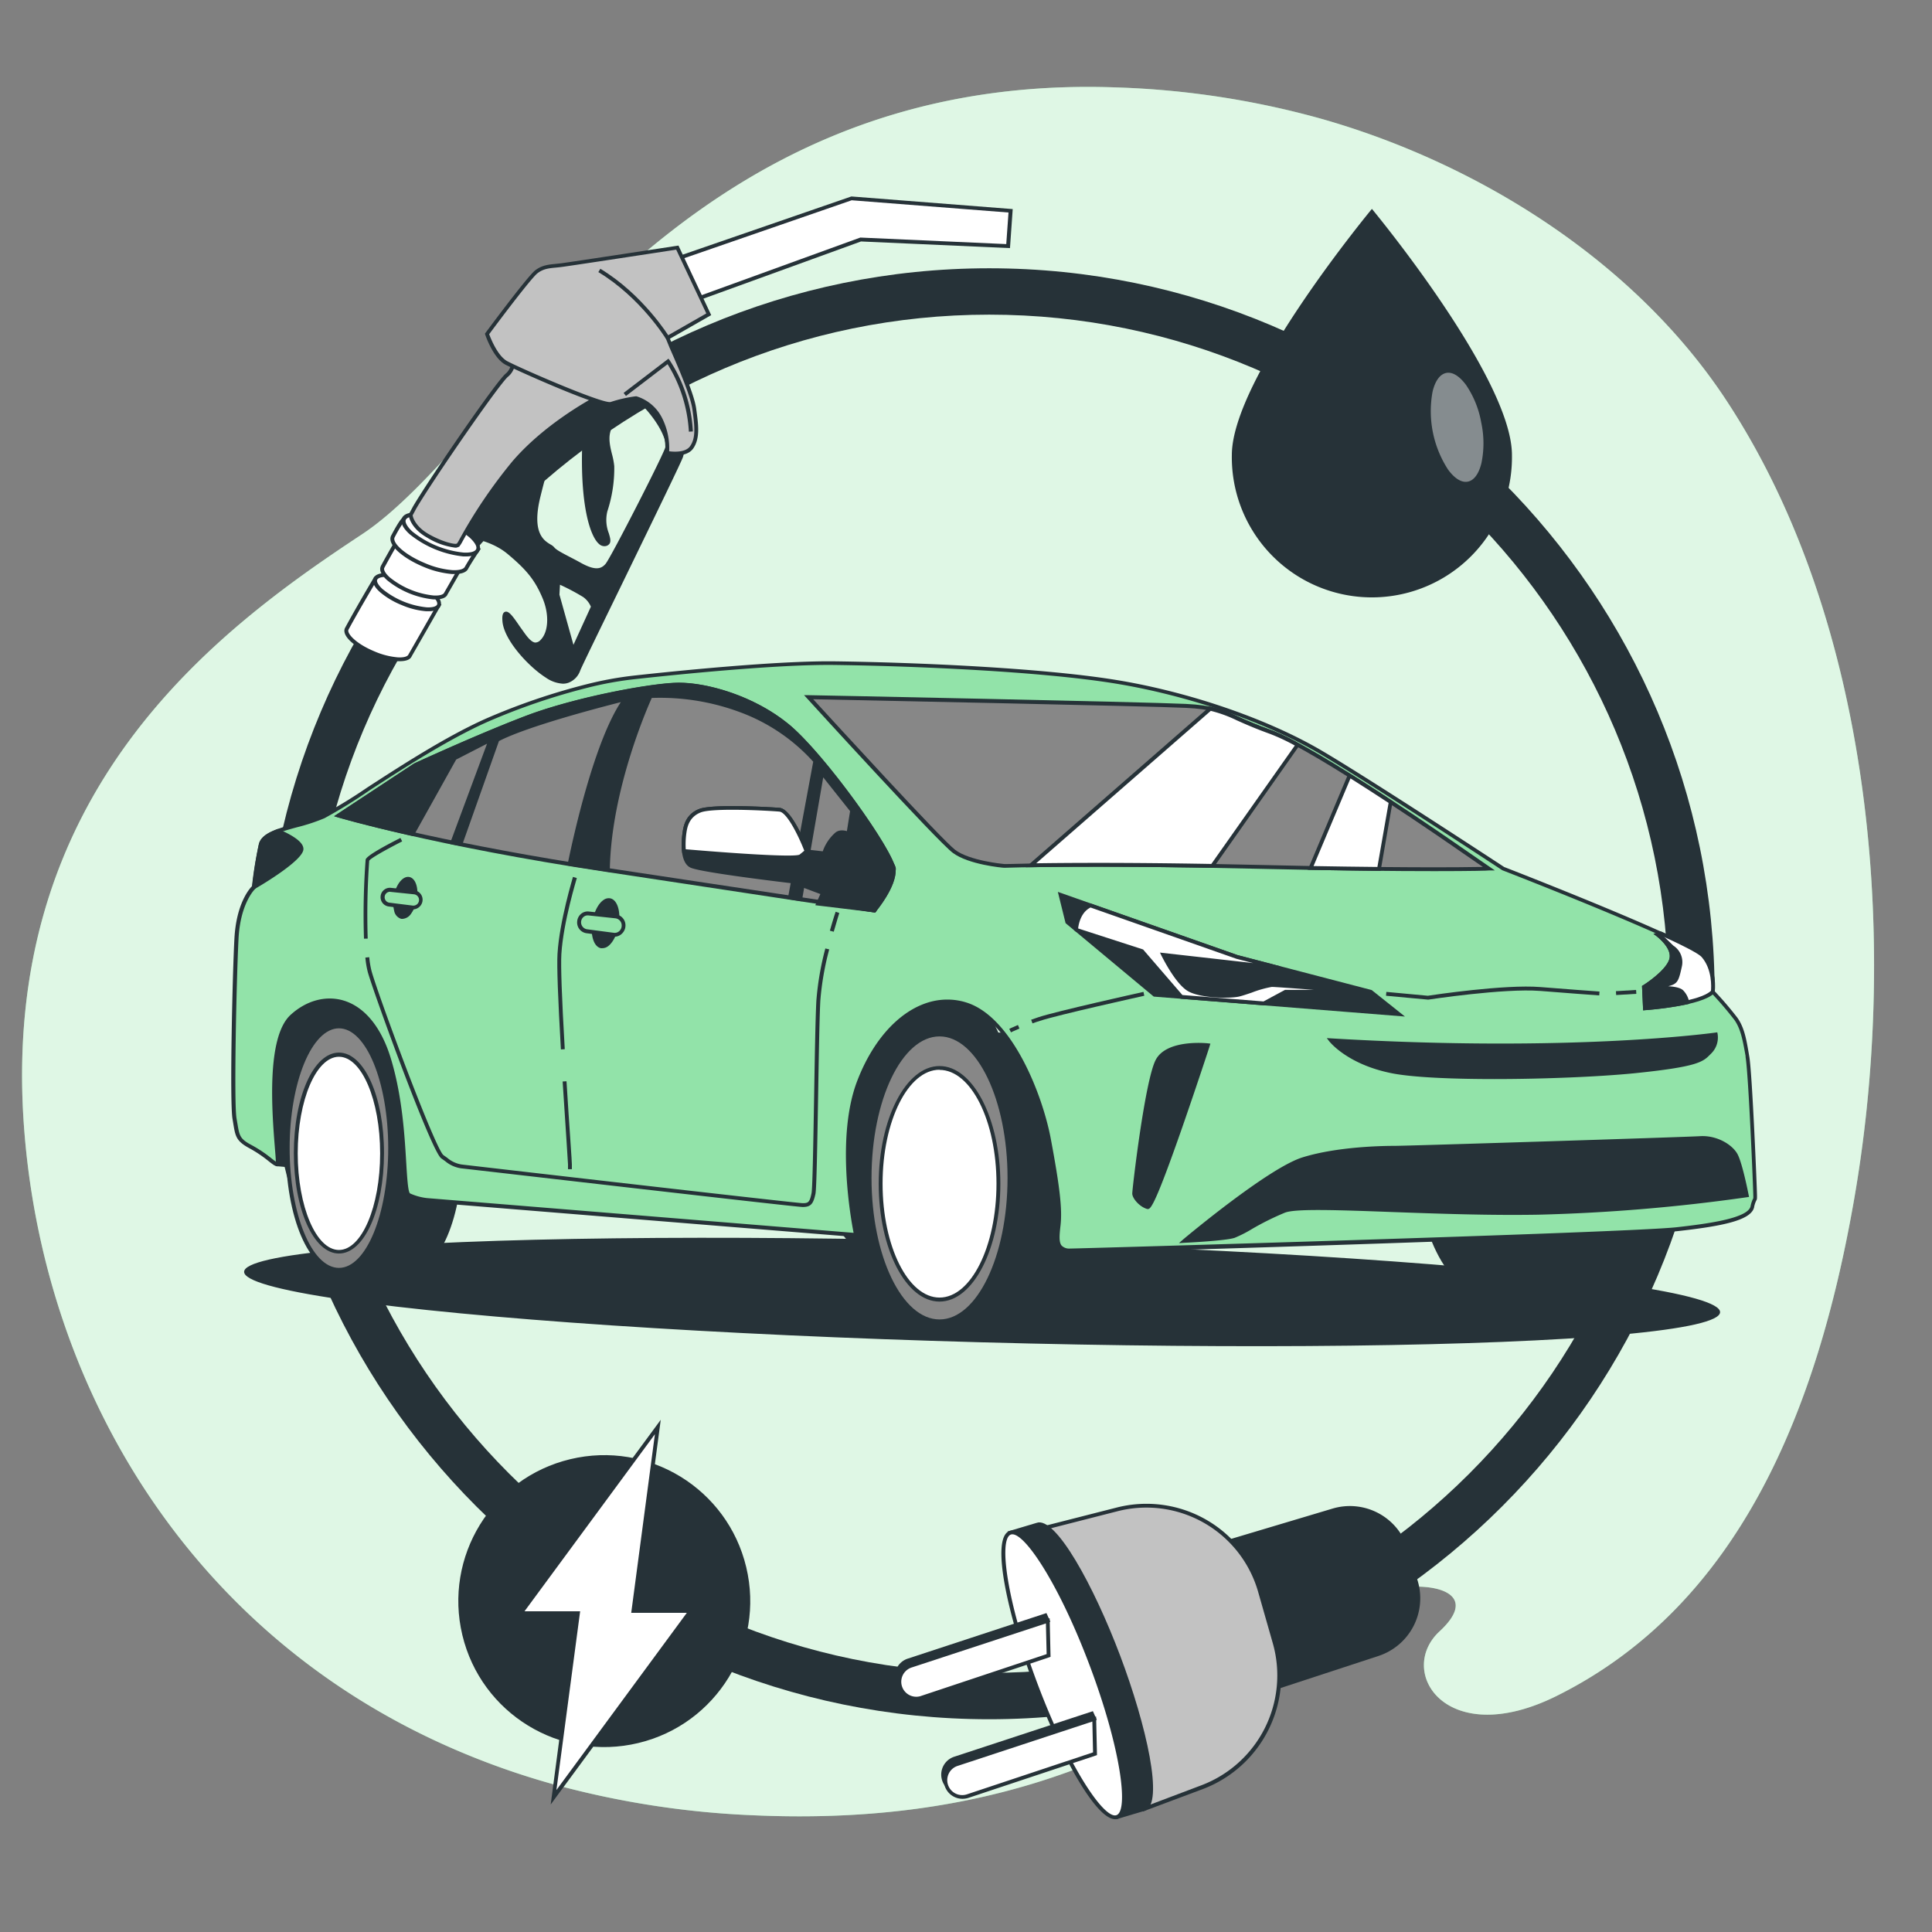 <svg xmlns="http://www.w3.org/2000/svg" viewBox="0 0 500 500"><rect x="0" y="0" width="500" height="500" fill="#808080" stroke="none"/><g id="freepik--background-simple--inject-33"><path d="M450.79,110q-2.52-4.2-5.24-8.22c-24.28-35.67-64.7-60.09-104-71.15a223.27,223.27,0,0,0-52.51-8C173.38,18.35,130.89,113.73,93.62,138.32S-.85,204.92,6.33,293.16c5.45,67.09,43.61,131.24,113.32,160.43a198.26,198.26,0,0,0,24.19,8.35,231.22,231.22,0,0,0,51.09,7.85c52.7,2.35,95.49-10.36,137.34-42.35,9.73-7.43,19.41-15.82,32-16.74,9.18-.67,17.88,2.63,8.28,11.5-11.27,10.43,1.74,30.93,30.36,16.68,47.8-23.79,67.47-75.12,76.73-127.31C491.05,247.5,485.54,167.82,450.79,110Z" style="fill:#92E3A9"></path><path d="M450.79,110q-2.52-4.2-5.24-8.22c-24.28-35.67-64.7-60.09-104-71.15a223.27,223.27,0,0,0-52.51-8C173.38,18.35,130.89,113.73,93.62,138.32S-.85,204.92,6.33,293.16c5.45,67.09,43.61,131.24,113.32,160.43a198.26,198.26,0,0,0,24.19,8.35,231.22,231.22,0,0,0,51.09,7.85c52.7,2.35,95.49-10.36,137.34-42.35,9.73-7.43,19.41-15.82,32-16.74,9.18-.67,17.88,2.63,8.28,11.5-11.27,10.43,1.74,30.93,30.36,16.68,47.8-23.79,67.47-75.12,76.73-127.31C491.05,247.5,485.54,167.82,450.79,110Z" style="fill:#fff;opacity:0.7"></path></g><g id="freepik--Circle--inject-33"><path d="M256,444.94c-103.53,0-187.75-84.23-187.75-187.75S152.5,69.43,256,69.43s187.75,84.23,187.75,187.76S359.56,444.94,256,444.94Zm0-363.51c-96.91,0-175.75,78.85-175.75,175.76S159.12,432.94,256,432.94,431.78,354.1,431.78,257.19,352.94,81.43,256,81.43Z" style="fill:#263238"></path></g><g id="freepik--Shadow--inject-33"><ellipse cx="254.15" cy="334.35" rx="13.02" ry="191.06" transform="translate(-87.02 579.26) rotate(-88.43)" style="fill:#263238"></ellipse></g><g id="freepik--Car--inject-33"><path d="M71.79,301.34,112.25,305s-4-39.58-11.31-48.62S77.76,245.6,70.41,260.3,71.79,301.34,71.79,301.34Z" style="fill:#263238"></path><path d="M112.8,305.52,71.42,301.8l-.11-.31C71,300.41,62.6,274.8,70,260.08c3.23-6.46,8.43-10.39,14.64-11.08a19.16,19.16,0,0,1,16.73,7c7.36,9.06,11.25,47.27,11.41,48.89Zm-40.64-4.65,39.53,3.55c-.54-5-4.46-39.54-11.14-47.76A18.13,18.13,0,0,0,84.71,250c-5.86.64-10.78,4.38-13.86,10.53C64.11,274,71.22,297.87,72.16,300.87Z" style="fill:#263238"></path><path d="M106,265.63H87.72v63.05H106c7.32,0,13.25-14.11,13.25-31.52S113.35,265.63,106,265.63Z" style="fill:#263238"></path><path d="M106,329.18H87.22V265.13H106c7.71,0,13.75,14.07,13.75,32S113.74,329.18,106,329.18Zm-17.81-1H106c7,0,12.75-13.92,12.75-31s-5.72-31-12.75-31H88.22Z" style="fill:#263238"></path><ellipse cx="87.72" cy="297.16" rx="13.25" ry="31.53" style="fill:#878787"></ellipse><path d="M87.72,329.18c-7.72,0-13.76-14.07-13.76-32s6-32,13.76-32,13.75,14.07,13.75,32S95.43,329.18,87.72,329.18Zm0-63.05c-7,0-12.76,13.92-12.76,31s5.72,31,12.76,31,12.75-13.92,12.75-31S94.75,266.13,87.72,266.13Z" style="fill:#263238"></path><ellipse cx="87.72" cy="298.45" rx="11.16" ry="25.46" style="fill:#fff"></ellipse><path d="M87.72,324.41c-6.54,0-11.67-11.4-11.67-26s5.13-26,11.67-26,11.66,11.4,11.66,26S94.26,324.41,87.72,324.41Zm0-50.92c-5.88,0-10.67,11.2-10.67,25s4.79,25,10.67,25,10.66-11.2,10.66-25S93.59,273.49,87.72,273.49Z" style="fill:#263238"></path><path d="M247.13,257.35H226.27c-8.34,0-15.1,14.94-15.1,33.37s6.76,33.36,15.1,33.36h20.86c8.35,0,15.11-14.94,15.11-33.36S255.48,257.35,247.13,257.35Z" style="fill:#263238"></path><path d="M247.13,324.58H226.27c-8.6,0-15.6-15.19-15.6-33.86s7-33.87,15.6-33.87h20.86c8.61,0,15.61,15.19,15.61,33.87S255.74,324.58,247.13,324.58Zm-20.86-66.73c-8.05,0-14.6,14.75-14.6,32.87s6.55,32.86,14.6,32.86h20.86c8.06,0,14.61-14.74,14.61-32.86s-6.55-32.87-14.61-32.87Z" style="fill:#263238"></path><path d="M268.15,267.72h-25V342h25c10,0,18.1-16.62,18.1-37.12S278.15,267.72,268.15,267.72Z" style="fill:#263238"></path><path d="M268.15,342.47h-25.5V267.22h25.5c10.26,0,18.6,16.88,18.6,37.63S278.41,342.47,268.15,342.47Zm-24.5-1h24.5c9.71,0,17.6-16.43,17.6-36.62s-7.89-36.63-17.6-36.63h-24.5Z" style="fill:#263238"></path><ellipse cx="243.15" cy="304.85" rx="18.1" ry="37.12" style="fill:#878787"></ellipse><path d="M243.15,342.47c-10.26,0-18.6-16.88-18.6-37.62s8.34-37.63,18.6-37.63,18.6,16.88,18.6,37.63S253.4,342.47,243.15,342.47Zm0-74.25c-9.71,0-17.6,16.43-17.6,36.63s7.89,36.62,17.6,36.62,17.6-16.43,17.6-36.62S252.85,268.22,243.15,268.22Z" style="fill:#263238"></path><ellipse cx="243.15" cy="306.37" rx="15.24" ry="29.98" style="fill:#fff"></ellipse><path d="M243.15,336.85c-8.68,0-15.74-13.67-15.74-30.48s7.06-30.48,15.74-30.48,15.74,13.68,15.74,30.48S251.83,336.85,243.15,336.85Zm0-60c-8.13,0-14.74,13.23-14.74,29.48s6.61,29.48,14.74,29.48,14.74-13.22,14.74-29.48S251.28,276.89,243.15,276.89Z" style="fill:#263238"></path><path d="M409.88,260.2h-25c-10,0-18.1,16.62-18.1,37.12s8.1,37.13,18.1,37.13h25c10,0,18.1-16.63,18.1-37.13S419.87,260.2,409.88,260.2Z" style="fill:#263238"></path><path d="M409.88,335h-25c-10.25,0-18.6-16.88-18.6-37.63s8.35-37.62,18.6-37.62h25c10.25,0,18.6,16.88,18.6,37.62S420.13,335,409.88,335Zm-25-74.25c-9.7,0-17.6,16.43-17.6,36.62s7.9,36.63,17.6,36.63h25c9.7,0,17.6-16.43,17.6-36.63s-7.9-36.62-17.6-36.62Z" style="fill:#263238"></path><path d="M164.53,175.3A89.67,89.67,0,0,0,152,177.57a170.07,170.07,0,0,0-26,8.88c-16.31,7.28-36.12,22.08-42.14,24.83s-15.3,3.27-16.31,7.28a107,107,0,0,0-1.75,11s-4,3.51-4.52,13.29-1.25,42.39-.5,46.66.5,5.26,4.27,7.27,6,4.52,6.77,4.52S67.52,270.23,75.55,263s20.07-5.52,25.08,11,3.26,34.37,5.27,35.37a14.94,14.94,0,0,0,4.52,1.26l111.12,9s-5.27-23.83.75-39.64,17.56-23.83,28.34-19.81,18.57,22.57,20.82,34.61,3,18.06,2.51,22.33-.5,6.27,2.76,6.52,146-4.26,157.28-5.52,18.81-2.76,19.56-5.77.75-1.25.75-3-1.25-31.6-2-35.87-1.26-7.27-3-9.78a89.89,89.89,0,0,0-6-7s.75-5.52-2.51-9.28-51.67-22.58-51.67-22.58-34.37-22.58-47.16-30.1-33.11-15-53.43-18.31-53.43-4.52-72.49-4.77C201.4,171.46,175.71,174.07,164.53,175.3Z" style="fill:#92E3A9"></path><path d="M277.45,324.17h-.77A3.63,3.63,0,0,1,274,323c-1-1.19-.84-3.12-.51-5.94.48-4.05-.15-9.65-2.5-22.17-2.07-11.06-9.47-30.14-20.5-34.24-10.45-3.89-21.84,4.14-27.7,19.52S222,319.3,222,319.54l.14.66-111.79-9.09a15.28,15.28,0,0,1-4.7-1.3c-1-.52-1.22-2.95-1.57-8.88-.4-6.8-1-17.08-4-26.79-2.37-7.8-6.55-12.89-11.79-14.34-4.18-1.16-8.73.13-12.48,3.53-6,5.45-4.44,25.29-3.77,33.76.32,4,.32,4.29.06,4.57l-.15.16h-.24c-.51,0-1.11-.46-2.19-1.31a32.75,32.75,0,0,0-4.82-3.26c-3.57-1.9-3.77-3.12-4.31-6.36-.06-.39-.13-.81-.21-1.27-.78-4.41,0-37.9.49-46.77s3.78-12.74,4.54-13.5A104.46,104.46,0,0,1,67,218.44c.72-2.88,5-4.06,9.57-5.31a46.82,46.82,0,0,0,7-2.3,127.18,127.18,0,0,0,11.44-7c8.61-5.59,20.41-13.24,30.7-17.83a168.37,168.37,0,0,1,26.07-8.91,91.78,91.78,0,0,1,12.65-2.29l.05.5-.05-.5c10.58-1.16,36.8-3.83,51.55-3.65,21.52.29,53.43,1.7,72.56,4.77,19,3.05,39.51,10.09,53.6,18.38,12.45,7.32,45.72,29.15,47.14,30.08,2.59,1,48.54,18.91,51.82,22.7,3,3.48,2.76,8.29,2.65,9.43a87.57,87.57,0,0,1,5.91,6.91c1.78,2.55,2.31,5.55,3,9.71l.05.28c.76,4.31,2,34.48,2,35.95,0,.94,0,1-.16,1.29a6.35,6.35,0,0,0-.6,1.84c-.84,3.36-8.28,4.85-20,6.15C423,319.86,289.36,324.17,277.45,324.17Zm-32.33-65.48a16.24,16.24,0,0,1,5.69,1c11.41,4.25,19,23.72,21.13,35,2.37,12.64,3,18.31,2.52,22.48-.29,2.48-.44,4.3.28,5.18a2.72,2.72,0,0,0,2,.78h0c2.29,0,144.42-4.1,157.16-5.52,9.05-1,18.4-2.43,19.14-5.39a7.25,7.25,0,0,1,.71-2.11,6.12,6.12,0,0,0,0-.78c0-1.46-1.24-31.49-2-35.78l0-.28c-.72-4-1.23-6.94-2.88-9.3a87.92,87.92,0,0,0-6-7l-.16-.17,0-.24c0-.05.68-5.35-2.39-8.89-2.51-2.9-34.77-15.94-51.47-22.43l-.1-.05c-.34-.23-34.5-22.66-47.14-30.09-14-8.23-34.39-15.22-53.25-18.25-19.07-3.06-50.93-4.47-72.42-4.76-14.71-.19-40.86,2.49-51.42,3.65a89.76,89.76,0,0,0-12.51,2.26,167.26,167.26,0,0,0-25.91,8.85c-10.22,4.56-22,12.19-30.57,17.76A127.8,127.8,0,0,1,84,211.74a48.44,48.44,0,0,1-7.16,2.36c-4.27,1.17-8.29,2.27-8.87,4.58a109.24,109.24,0,0,0-1.75,11l0,.19-.14.13s-3.87,3.53-4.35,12.95c-.52,10.13-1.24,42.39-.51,46.54.08.46.15.89.22,1.28.53,3.2.65,4,3.79,5.64a33,33,0,0,1,5,3.35c.4.31.83.65,1.15.87,0-.73-.12-2.06-.23-3.43-.75-9.35-2.29-28.8,4.08-34.58,4-3.64,8.91-5,13.43-3.76,5.58,1.55,10,6.88,12.47,15,3,9.83,3.59,20.18,4,27,.23,3.77.46,7.67,1,8a14.66,14.66,0,0,0,4.34,1.2l110.44,9c-.78-4-4.53-25,.91-39.25C226.85,266.63,235.9,258.69,245.12,258.69Z" style="fill:#263238"></path><polygon points="354.73 256.69 362 262.46 298.8 257.44 276.22 238.63 274.46 231.6 320.12 247.66 354.73 256.69" style="fill:#263238"></polygon><path d="M363.6,263.08l-65-5.16-.13-.1-22.7-18.91-2-8.09,46.53,16.36L355,256.23ZM299,257l61.42,4.88-5.91-4.69-34.51-9-44.82-15.76,1.49,6Z" style="fill:#263238"></path><path d="M327.06,259.68l5.6-3H353s-22.33-1.76-23.83-1.76-6.53,2-8.53,2.51-9.53.5-12.8-1.26-6.77-9-6.77-9l30.17,3.4-11.1-2.89L282.2,234.32c-3.22,1.42-3.66,5.48-3.72,6.19l.24.2,16.81,5.44L305.78,258Z" style="fill:#fff"></path><path d="M327.17,260.19l-21.63-1.71-10.29-11.9L278.4,241.1l-.43-.37,0-.25c.06-.84.55-5.09,4-6.62l.18-.08,38.11,13.4,11.07,2.89-.18,1-29.25-3.29c1,1.92,3.69,6.67,6.14,8,3.11,1.68,10.42,1.72,12.44,1.21.72-.18,1.89-.57,3.12-1a26.14,26.14,0,0,1,5.53-1.53c1.5,0,23,1.69,23.86,1.76l0,1H332.78ZM306,257.51,327,259.17l5.57-3H340c-5.22-.4-10.18-.76-10.85-.76a27.82,27.82,0,0,0-5.21,1.48c-1.25.42-2.43.82-3.2,1-2.19.55-9.79.51-13.15-1.3s-6.84-9-7-9.25l-.39-.81,24.13,2.72L320,248.14l-37.77-13.28c-2.51,1.24-3.09,4.32-3.21,5.42l16.81,5.44Z" style="fill:#263238"></path><rect x="418.23" y="256.34" width="5.23" height="1" transform="translate(-14.78 25.96) rotate(-3.47)" style="fill:#263238"></rect><path d="M369.55,258.7l-10.85-1,.09-1,10.73,1c1.22-.19,19.93-3,29.15-2.25,7.12.56,12.84,1,15.28,1.16l-.07,1c-2.44-.17-8.17-.59-15.29-1.16-9.38-.73-28.79,2.23-29,2.26Z" style="fill:#263238"></path><path d="M440.77,247.41c-.9-1-5.2-3.21-11-5.81l-.82.29s4.51,3.26,3.51,6.52-7,7-7,7l.25,5.52s14.55-1,17.56-4.26C443.28,256.69,444,251.17,440.77,247.41Z" style="fill:#fff"></path><path d="M425.24,261.48l-.29-6.32.25-.15c.06,0,5.88-3.7,6.81-6.75.89-2.88-3.28-5.94-3.32-6l-.78-.56,1.92-.67.18.09c6.62,3,10.27,4.92,11.14,5.93h0c3.37,3.89,2.65,9.44,2.62,9.67l0,.16-.11.12c-3.1,3.36-17.29,4.38-17.89,4.42Zm.74-5.78.21,4.71c2.55-.21,13.86-1.29,16.61-4,.08-.91.36-5.53-2.41-8.73-.51-.58-2.67-2-10-5.32,1.35,1.27,3.35,3.66,2.59,6.15C432,251.61,427.16,254.93,426,255.7Z" style="fill:#263238"></path><path d="M435.25,256.69c-1.51-1.51-8.28-.76-8.28-.76s3.26-.75,5-1.25,2-1,2.76-4.52a4.53,4.53,0,0,0-2-5l-3.48-3.36-.28.1s4.51,3.26,3.51,6.52-7,7-7,7l.25,5.52a86.35,86.35,0,0,0,10.94-1.54A5.28,5.28,0,0,0,435.25,256.69Z" style="fill:#263238"></path><path d="M425.24,261.48l-.29-6.32.25-.15c.06,0,5.88-3.7,6.81-6.75.89-2.88-3.28-5.94-3.32-6l-.78-.56,1.48-.52,3.66,3.54a5.09,5.09,0,0,1,2.19,5.52c-.77,3.56-1.09,4.31-3.11,4.89l-.4.11c1.61.09,3.17.37,3.87,1.06h0a5.8,5.8,0,0,1,1.55,3l.09.48-.47.11a85.74,85.74,0,0,1-11,1.55Zm.74-5.78.21,4.71a84.54,84.54,0,0,0,9.86-1.38,4.62,4.62,0,0,0-1.15-2h0c-1-1-5.35-.89-7.87-.61l-.17-1s3.27-.76,5-1.25c1.44-.41,1.65-.6,2.41-4.14a4.08,4.08,0,0,0-1.44-4.25,4.17,4.17,0,0,1,.15,2.75C432,251.61,427.16,254.93,426,255.7Z" style="fill:#263238"></path><path d="M444,267.72s-36.37,5.27-99.58,1.51c0,0,4.51,5.77,15.8,8s45.15,1.76,62.46,0,17.81-3,19.81-5A5.33,5.33,0,0,0,444,267.72Z" style="fill:#263238"></path><path d="M386.77,279.26c-11.06,0-21.26-.44-26.62-1.51-11.34-2.27-15.91-8-16.1-8.21l-.68-.88,1.11.07c62.42,3.71,99.11-1.45,99.48-1.5l.47-.07.09.46a5.8,5.8,0,0,1-1.64,5l-.26.26c-1.9,1.93-3.15,3.21-19.86,4.9C413.91,278.65,399.75,279.26,386.77,279.26Zm-41.09-9.46c1.76,1.68,6.36,5.3,14.67,7,10.78,2.16,44.24,1.83,62.31,0,16.35-1.66,17.5-2.83,19.24-4.61l.27-.27a4.81,4.81,0,0,0,1.41-3.59C438.94,268.89,403.45,273.15,345.68,269.8Z" style="fill:#263238"></path><path d="M452.06,309.36a455.62,455.62,0,0,1-53.93,4.52c-27.85.5-60.46-2.51-65.72-.5s-10.79,5.76-13.05,6.52-12.79,1.25-12.79,1.25,21.82-18.31,30.6-21.07,20.32-3,23.58-3S436,294.81,440,294.56s8,2,9.28,4.52S452.06,309.36,452.06,309.36Z" style="fill:#263238"></path><path d="M305.11,321.72l1.14-1c.89-.75,22-18.41,30.77-21.17,9.19-2.88,21.38-3,23.73-3,3.66,0,75.49-2.27,79.23-2.51,4.42-.27,8.5,2.27,9.76,4.79s2.74,10.1,2.81,10.42l.1.51-.52.08a462.12,462.12,0,0,1-54,4.52c-12.63.22-26-.26-37.85-.69-13.92-.51-24.91-.91-27.7.15a69.75,69.75,0,0,0-8.61,4.27,32,32,0,0,1-4.45,2.26c-2.3.77-12.49,1.26-12.93,1.28ZM440.63,295l-.58,0c-3.75.24-75.64,2.51-79.3,2.51-2.33,0-14.38.14-23.43,3-7.43,2.33-24.63,16.21-29.26,20,3-.17,9.48-.59,11.15-1.15a33.29,33.29,0,0,0,4.28-2.18,69.08,69.08,0,0,1,8.74-4.33c3-1.14,14-.73,28.08-.22,11.81.43,25.2.91,37.81.69A464,464,0,0,0,451.46,309c-.36-1.77-1.58-7.6-2.61-9.65S444.3,295,440.63,295Z" style="fill:#263238"></path><path d="M312.59,270.48s-13.8,42.39-15.55,41.89-3.51-2.51-3.51-3.51,3.26-29.1,6-34.36S312.59,270.48,312.59,270.48Z" style="fill:#263238"></path><path d="M297.13,312.89a.85.85,0,0,1-.23,0c-2-.56-3.87-2.76-3.87-4s3.26-29.23,6.07-34.6,13.12-4.33,13.55-4.27l.6.07-.18.58c0,.1-3.5,10.72-7.12,21.14C299.19,311.17,297.86,312.89,297.13,312.89Zm12.87-42c-3.14,0-8.26.53-10,3.87-2.63,5-6,33-6,34.13,0,.66,1.38,2.43,3,3,1.78-1.92,9.95-25.69,14.92-40.92C311.47,270.89,310.8,270.86,310,270.86Z" style="fill:#263238"></path><path d="M267.21,264.85l-.35-.94c.61-.22,1.25-.45,1.93-.67,4.49-1.5,26.21-6.34,27.14-6.54l.21,1c-.22.05-22.6,5-27,6.5C268.44,264.41,267.8,264.63,267.21,264.85Z" style="fill:#263238"></path><path d="M261.64,267.17l-.44-.9s.84-.42,2.24-1l.39.92C262.46,266.76,261.65,267.16,261.64,267.17Z" style="fill:#263238"></path><path d="M259.91,224.08s-9-.76-13-3.77-37.62-39.88-37.62-39.88,87.29,1.76,97.57,2.26,10.29,2.51,22.07,6.77,49.17,30.35,49.17,30.35l7.27,5s-17.56.5-60.2-.5S259.91,224.08,259.91,224.08Z" style="fill:#878787"></path><path d="M371.22,225.45c-9.75,0-24.84-.12-46.1-.62-42.14-1-65-.26-65.19-.25h-.06c-.37,0-9.22-.8-13.3-3.87s-36.32-38.43-37.69-39.94l-.79-.86,1.17,0c.87,0,87.41,1.76,97.59,2.26,7,.34,9.35,1.39,13.64,3.31,2.1.93,4.7,2.09,8.57,3.49,11.72,4.24,47.76,29.35,49.28,30.41l8.54,5.89-1.53,0C385.26,225.33,380.82,225.45,371.22,225.45Zm-87.38-2.14c10.49,0,24.33.12,41.3.52,35.22.83,53.49.63,58.63.53l-6-4.13c-.37-.27-37.45-26.11-49-30.3-3.9-1.41-6.53-2.58-8.64-3.52-4.32-1.92-6.48-2.89-13.28-3.22-9.52-.46-86-2-96.4-2.23,5.09,5.56,33.18,36.26,36.77,39,3.74,2.8,12.21,3.61,12.76,3.66S268.69,223.31,283.84,223.31Z" style="fill:#263238"></path><path d="M226.3,235.62s5.27-6.27,5-10.54S213,195.23,203.73,187.71s-21.32-10.54-28.1-10.54-26.84,3.76-39.38,8.53S107.41,198,107.41,198L87.59,211s24.33,7.28,69.23,14.05S226.3,235.62,226.3,235.62Z" style="fill:#878787"></path><path d="M226.51,236.15l-.28,0c-.25,0-25.1-3.84-69.48-10.53s-69.06-14-69.3-14.07l-1-.3,20.71-13.64c.23-.11,16.53-7.62,28.94-12.34,12.86-4.88,32.87-8.56,39.56-8.56C183,176.67,195,180,204,187.32c9.23,7.48,27.51,33.09,27.78,37.73.26,4.41-4.91,10.63-5.13,10.89ZM88.77,210.85c5.11,1.44,28.88,7.82,68.13,13.74,41.84,6.31,66.32,10,69.2,10.49.9-1.13,4.93-6.38,4.72-10-.23-4-17.94-29.34-27.41-37-8.83-7.16-20.59-10.42-27.78-10.42-6.62,0-26.44,3.65-39.2,8.5-12.38,4.7-28.65,12.2-28.81,12.27Z" style="fill:#263238"></path><path d="M203.73,187.71c-9.28-7.53-21.32-10.54-28.1-10.54s-26.84,3.76-39.38,8.53S107.41,198,107.41,198L87.59,211s6.56,2,19.12,4.79l11-19.59,9.28-4.76-9.88,26.58,2.08.43,9.56-27c8.53-4.52,33.11-10.54,33.11-10.54-7.28,9.85-12.91,35.4-14.41,42.68,3,.49,6.15,1,9.39,1.47l.51.08c.37-22.24,11-45,11-45s10-1,22.83,3.51A47.51,47.51,0,0,1,211,197l-6.54,35.3,2.65.4L212.76,200l7.77,9.78-3.89,24.36,9.66,1.48s5.27-6.27,5-10.54S213,195.23,203.73,187.71Z" style="fill:#263238"></path><path d="M226.51,236.15l-10.44-1.59L220,209.92l-6.95-8.74-5.54,32.08-3.65-.55,6.6-35.58a47.78,47.78,0,0,0-19.45-13,59.16,59.16,0,0,0-22.33-3.5c-1.17,2.6-10.52,23.91-10.86,44.51v.57l-1.07-.17c-3.25-.48-6.37-1-9.4-1.47l-.51-.08.1-.51c1.5-7.29,6.79-31.21,13.73-41.77-5.13,1.3-24.15,6.25-31.54,10.08l-9.64,27.23-3.07-.62,9.63-25.93-8,4.11L107,216.39l-.37-.08c-12.43-2.8-19.09-4.78-19.15-4.8l-1-.3,20.71-13.64c.23-.11,16.53-7.62,28.94-12.34,12.86-4.88,32.87-8.56,39.56-8.56C183,176.67,195,180,204,187.32h0c9.23,7.48,27.51,33.09,27.78,37.73.26,4.41-4.91,10.63-5.13,10.89Zm-9.29-2.43,8.88,1.36c.9-1.13,4.93-6.38,4.72-10-.23-4-17.94-29.34-27.41-37-8.83-7.16-20.59-10.42-27.78-10.42-6.62,0-26.44,3.65-39.2,8.5-12.38,4.7-28.65,12.2-28.81,12.27L88.77,210.85c2.29.65,8.3,2.28,17.69,4.4l10.87-19.39,10.56-5.42-10.13,27.24,1.08.22,9.48-26.78.17-.09c8.49-4.5,32.22-10.34,33.23-10.58l1.34-.33-.82,1.11c-7,9.52-12.53,33.89-14.21,42q4.26.69,8.81,1.38c.54-21.91,11-44.38,11.07-44.61l.12-.26.28,0a59.23,59.23,0,0,1,23,3.54,48.58,48.58,0,0,1,20,13.45l.14.18-6.49,35,1.66.25,5.75-33.31,8.61,10.83Z" style="fill:#263238"></path><path d="M223.29,218.06s-4.51-4-6.77-2.26a11.5,11.5,0,0,0-3.26,5l-4.52-.51s-4-10.53-7-10.78-17.31-1-20.57.25-3.76,4-4,5.77-.75,7.27,1.75,8.53,26.09,4,26.09,4l8,3-1.26,2.76,14.55,1.76s4.52-8,5-10.54S223.29,218.06,223.29,218.06Z" style="fill:#263238"></path><path d="M226.57,236.15,211,234.27l1.31-2.89-7.47-2.8c-1.6-.19-23.67-2.8-26.19-4.06-2.87-1.43-2.28-7.28-2-9,.22-1.55.68-4.76,4.33-6.17,3.5-1.34,18.63-.46,20.79-.28,3,.25,6.58,8.88,7.34,10.82l3.82.43a11.47,11.47,0,0,1,3.29-4.87c2.45-1.91,6.84,1.77,7.37,2.23,1.59.85,8.77,4.83,8.23,7.54-.51,2.56-4.89,10.35-5.07,10.68Zm-14.08-2.7L226,235.08c.81-1.46,4.37-8,4.8-10.1.29-1.47-4.37-4.68-7.77-6.48l-.1-.07c-1.17-1-4.55-3.46-6.13-2.24a11.14,11.14,0,0,0-3.09,4.77l-.13.4-5.22-.58-.11-.29c-1.51-4-4.64-10.3-6.6-10.46-3.44-.29-17.28-1-20.35.22s-3.49,3.91-3.7,5.37c-.44,3.13-.32,7.11,1.49,8,2,1,19.39,3.2,25.92,4l.12,0,8.53,3.2Z" style="fill:#263238"></path><path d="M207.24,221.57l1.5-1.26s-4-10.53-7-10.78-17.31-1-20.57.25-3.76,4-4,5.77a20.4,20.4,0,0,0-.13,4.7C184,220.84,206,222.62,207.24,221.57Z" style="fill:#fff"></path><path d="M203.37,222.38c-4.8,0-13.63-.55-26.4-1.63l-.41,0-.05-.41a21.78,21.78,0,0,1,.13-4.82c.22-1.55.68-4.76,4.33-6.17,3.5-1.34,18.63-.46,20.79-.28,3.23.27,7,10,7.45,11.11l.13.33L207.56,222C207.22,222.24,205.82,222.38,203.37,222.38Zm-25.9-2.59c16.82,1.42,28.36,2,29.46,1.38l1.22-1c-1.55-4-4.56-10-6.47-10.13-3.44-.29-17.28-1-20.35.22s-3.49,3.91-3.7,5.37A21.3,21.3,0,0,0,177.47,219.79Z" style="fill:#263238"></path><path d="M215.77,241.13l-1-.27c.82-2.91,1.48-4.88,1.49-4.9l.95.32S216.59,238.25,215.77,241.13Z" style="fill:#263238"></path><path d="M207.74,312.37c-1.87,0-87.55-9.94-88.36-10a8.24,8.24,0,0,1-4.19-1.88l-1-.71c-2.53-1.68-17.51-42.82-19-48.19a22.77,22.77,0,0,1-.63-3.77l1-.1a22.69,22.69,0,0,0,.6,3.6c1.93,6.89,16.54,46.15,18.61,47.63l1,.71a7.44,7.44,0,0,0,3.76,1.72c.8.1,86.47,10,88.23,10,1.42,0,1.8-.24,2.27-2.61.26-1.3.46-13.2.66-24.71.17-10.23.35-20.82.59-25.13a74.49,74.49,0,0,1,2.32-13.47l1,.24a73.58,73.58,0,0,0-2.3,13.28c-.23,4.3-.41,14.87-.58,25.1-.21,12.09-.4,23.5-.68,24.89C210.49,311.48,209.92,312.37,207.74,312.37Z" style="fill:#263238"></path><path d="M94.2,242.93a190.5,190.5,0,0,1,.43-20.48c.25-1,5.06-3.6,9-5.59l.45.89c-3.92,2-8.18,4.36-8.53,5a199.82,199.82,0,0,0-.39,20.16Z" style="fill:#263238"></path><path d="M148,302.59h-1v-1.26c0-.25-.16-2.73-.39-6.16-.26-4-.63-9.42-1-15.28l1-.06c.36,5.86.72,11.32,1,15.27s.39,6,.39,6.23Z" style="fill:#263238"></path><path d="M145.16,271.59c-.77-13.29-1.06-21.61-.88-24.72.5-8.49,4-19.82,4-19.93l1,.3c0,.11-3.5,11.32-4,19.69-.18,3.07.11,11.35.88,24.6Z" style="fill:#263238"></path><path d="M107.36,232.83c-.53,2.72-2.06,4.71-3.42,4.45s-2-2.68-1.5-5.4,2-4.71,3.41-4.45S107.89,230.11,107.36,232.83Z" style="fill:#263238"></path><path d="M104.19,237.8a2,2,0,0,1-.34,0,2.64,2.64,0,0,1-1.85-2.14,8.54,8.54,0,0,1-.06-3.85c.59-3,2.35-5.17,4-4.84s2.49,2.95,1.9,6h0a8.65,8.65,0,0,1-1.49,3.55A2.87,2.87,0,0,1,104.19,237.8Zm1.42-9.89c-.92,0-2.2,1.58-2.68,4.06a7.68,7.68,0,0,0,0,3.39c.23.82.62,1.34,1.08,1.43s1-.25,1.53-.92a7.59,7.59,0,0,0,1.3-3.13c.51-2.62-.18-4.64-1.11-4.82Z" style="fill:#263238"></path><path d="M107.14,230.92l-6-.62A1.9,1.9,0,0,0,99,232.07h0a1.89,1.89,0,0,0,1.66,2l6,.76a2,2,0,0,0,2.21-2h0A2,2,0,0,0,107.14,230.92Z" style="fill:#92E3A9"></path><path d="M106.94,235.35a1.62,1.62,0,0,1-.31,0l-6-.75A2.41,2.41,0,0,1,98.5,232a2.34,2.34,0,0,1,.85-1.67,2.38,2.38,0,0,1,1.79-.56l6,.62a2.47,2.47,0,0,1,1.39,4.31A2.5,2.5,0,0,1,106.94,235.35Zm-6-4.56a1.37,1.37,0,0,0-.9.33,1.39,1.39,0,0,0-.49,1,1.41,1.41,0,0,0,1.22,1.49l6,.75a1.47,1.47,0,1,0,.33-2.92h0l-6-.62Z" style="fill:#263238"></path><path d="M159.58,239.48c-.61,3.29-2.39,5.7-4,5.38s-2.36-3.25-1.75-6.54,2.4-5.7,4-5.38S160.19,236.19,159.58,239.48Z" style="fill:#263238"></path><path d="M155.89,245.39a2.58,2.58,0,0,1-.39,0c-1.87-.38-2.82-3.51-2.14-7.12.45-2.44,1.54-4.49,2.84-5.36a2.25,2.25,0,0,1,1.73-.42c1.87.38,2.82,3.51,2.14,7.12-.45,2.44-1.54,4.49-2.83,5.36A2.46,2.46,0,0,1,155.89,245.39Zm1.65-12a1.46,1.46,0,0,0-.78.28c-1.07.72-2,2.58-2.42,4.72-.6,3.23.24,5.73,1.36,6a1.32,1.32,0,0,0,1-.26c1.06-.72,2-2.57,2.41-4.72.6-3.23-.23-5.73-1.36-6Z" style="fill:#263238"></path><path d="M159.32,237.16l-7-.75a2.25,2.25,0,0,0-2.44,2.14h0a2.28,2.28,0,0,0,1.94,2.44l7,.91a2.32,2.32,0,0,0,2.57-2.36h0A2.35,2.35,0,0,0,159.32,237.16Z" style="fill:#92E3A9"></path><path d="M159.09,242.42l-.35,0-7-.91a2.8,2.8,0,0,1-2.37-3,2.86,2.86,0,0,1,1-2,2.66,2.66,0,0,1,2-.61l7,.75a2.83,2.83,0,0,1,2.5,2.87,2.9,2.9,0,0,1-1,2.19A2.73,2.73,0,0,1,159.09,242.42Zm-7-5.52a1.65,1.65,0,0,0-1.07.4,1.83,1.83,0,0,0,.86,3.19l7,.92a1.72,1.72,0,0,0,1.37-.43,1.9,1.9,0,0,0,.64-1.44,1.84,1.84,0,0,0-1.61-1.88l-7-.75Z" style="fill:#263238"></path><path d="M78.06,219.81c.15-1.68-3.34-3.55-6.08-4.75-2.32.85-4,1.89-4.46,3.5a107,107,0,0,0-1.75,11S77.81,222.57,78.06,219.81Z" style="fill:#263238"></path><path d="M65.17,230.53l.1-1A105.47,105.47,0,0,1,67,218.44c.51-2.05,2.82-3.13,4.77-3.85l.19-.07.18.08c4.44,1.94,6.52,3.66,6.38,5.26h0c-.26,2.87-10.49,9-12.54,10.17ZM72,215.6c-2.39.91-3.65,1.89-3.95,3.08a97.57,97.57,0,0,0-1.63,10c4.57-2.74,11-7.17,11.18-8.88C77.65,218.75,75.57,217.2,72,215.6Z" style="fill:#263238"></path><path d="M313.23,183.42l-46.41,40.51c8.35-.13,24.15-.25,46.95.16l22.08-31.32a55,55,0,0,0-7-3.31C320.23,186.33,317.93,184.41,313.23,183.42Z" style="fill:#fff"></path><path d="M314,224.6h-.26c-22.15-.4-37.74-.31-46.93-.16l-1.37,0,47.63-41.57.25.05a33.23,33.23,0,0,1,7.15,2.57c2.1.93,4.71,2.09,8.57,3.49a55.35,55.35,0,0,1,7,3.34l.5.27Zm-30.24-1.29c8.07,0,18,.07,29.73.28l21.61-30.65a52,52,0,0,0-6.4-3c-3.9-1.41-6.52-2.58-8.63-3.52a34,34,0,0,0-6.72-2.45l-45.19,39.45Q274.3,223.32,283.78,223.31Z" style="fill:#263238"></path><path d="M356.89,224.88l3-17.32c-3.43-2.25-7.07-4.6-10.65-6.84l-10.07,23.9C345.87,224.75,351.75,224.83,356.89,224.88Z" style="fill:#fff"></path><path d="M357.3,225.38h-.42c-5.51-.06-11.46-.14-17.69-.26h-.74l.28-.68c3.29-7.8,6.85-16.26,10.08-23.91L349,200l.5.31c3.3,2.07,6.88,4.38,10.65,6.85l.28.18Zm-17.36-1.24c5.8.1,11.36.18,16.53.23l2.9-16.57c-3.47-2.28-6.79-4.41-9.86-6.35C346.43,208.74,343.07,216.72,339.94,224.14Z" style="fill:#263238"></path></g><g id="freepik--power-plug--inject-33"><path d="M328.78,437.2l27.87-9.14a15.13,15.13,0,0,0,9.75-18.85l-2.56-8.29a15.13,15.13,0,0,0-18.8-10L314.55,400Z" style="fill:#263238"></path><path d="M328.49,437.82l-14.6-38.14.52-.16,30.49-9.11a15.68,15.68,0,0,1,19.42,10.36l2.56,8.29a15.71,15.71,0,0,1-10.07,19.48Zm-13.28-37.49,13.87,36.25,27.42-9a14.7,14.7,0,0,0,9.42-18.23l-2.55-8.29a14.69,14.69,0,0,0-18.19-9.7Z" style="fill:#263238"></path><path d="M296.16,468.13l15-5.64a30.74,30.74,0,0,0,18.75-37.2L326.13,412A30.72,30.72,0,0,0,289,390.67l-20.17,5.13s13.5,19.71,19.3,38.87A274,274,0,0,1,296.16,468.13Z" style="fill:#c2c2c2"></path><path d="M295.76,468.82l-.09-.61a279.36,279.36,0,0,0-8-33.39c-5.71-18.87-19.09-38.54-19.23-38.74l-.4-.59,20.85-5.31a31.08,31.08,0,0,1,37.74,21.7l3.79,13.27a31.41,31.41,0,0,1-19,37.81Zm-26.12-72.71c2.28,3.44,13.77,21.25,19,38.42a282.34,282.34,0,0,1,7.94,32.92L311,462a30.4,30.4,0,0,0,18.44-36.59l-3.79-13.28a30.08,30.08,0,0,0-36.53-21Z" style="fill:#263238"></path><path d="M289.44,428.67c7.66,20.3,10.67,38,6.72,39.46l-7,2.08-9.44-25c-1.56-3.46-3.11-7.2-4.6-11.13s-2.79-7.76-3.9-11.4l-9.81-26,7-2.09C272.36,393.11,281.78,408.36,289.44,428.67Z" style="fill:#263238"></path><path d="M288.86,470.83l-9.6-25.45c-1.59-3.54-3.14-7.29-4.59-11.14s-2.77-7.68-3.92-11.42l-10-26.46,7.51-2.24c4.91-1.84,14.83,16.32,21.64,34.37s11.38,38.24,6.43,40.11ZM262.08,397l9.61,25.48c1.16,3.75,2.47,7.58,3.91,11.4s3,7.56,4.59,11.11l9.28,24.6,6.55-2c3.13-1.18,1-17.42-7-38.8h0c-8.07-21.39-17.21-35-20.38-33.78Z" style="fill:#263238"></path><ellipse cx="275.29" cy="433.45" rx="7.65" ry="39.29" transform="translate(-135.3 125.11) rotate(-20.67)" style="fill:#fff"></ellipse><path d="M288.6,470.81c-5.15,0-14.44-17.3-20.93-34.48-6.81-18.05-11.38-38.24-6.43-40.11s14.86,16.3,21.67,34.35h0c6.82,18.05,11.38,38.24,6.43,40.11A2,2,0,0,1,288.6,470.81ZM262,397.08a1.1,1.1,0,0,0-.41.07c-3.17,1.2-1.06,17.43,7,38.82s17.21,35,20.38,33.78,1.06-17.43-7-38.82C274.24,410.41,265.5,397.08,262,397.08Z" style="fill:#263238"></path><path d="M283.18,444.86l-.62-1.39L247.1,455.11a4.36,4.36,0,0,0-2.43,6.28l0,0a4.36,4.36,0,0,0,5,2Z" style="fill:#263238"></path><path d="M248.47,464.14a4.87,4.87,0,0,1-1.52-9.5l35.89-11.79,1,2.23-34,18.87A4.84,4.84,0,0,1,248.47,464.14Zm33.82-20.06-35,11.5a3.88,3.88,0,0,0,2.23,7.42l33.05-18.35Z" style="fill:#263238"></path><path d="M283.39,453.84l-.21-9L247.72,456.5a4.36,4.36,0,0,0-2.43,6.28l0,0a4.35,4.35,0,0,0,5,2Z" style="fill:#fff"></path><path d="M249.09,465.53a4.83,4.83,0,0,1-4.21-2.46,4.85,4.85,0,0,1,2.68-7l36.11-11.85.23,10-.35.12-33.09,11A5,5,0,0,1,249.09,465.53Zm33.61-20L247.88,457a3.87,3.87,0,0,0,2.28,7.4l32.72-10.89Z" style="fill:#263238"></path><path d="M271.17,419.47l-.62-1.39-35.46,11.64a4.36,4.36,0,0,0-2.43,6.28l0,0a4.35,4.35,0,0,0,5,2Z" style="fill:#263238"></path><path d="M236.46,438.75a4.87,4.87,0,0,1-1.53-9.5l35.89-11.79,1,2.23-.4.22-33.6,18.65A4.84,4.84,0,0,1,236.46,438.75Zm33.82-20.05-35,11.5a3.88,3.88,0,0,0,2.24,7.42l33-18.36Z" style="fill:#263238"></path><path d="M271.37,428.46l-.2-9-35.46,11.65a4.34,4.34,0,0,0-2.43,6.27l0,0a4.35,4.35,0,0,0,5,2.05Z" style="fill:#fff"></path><path d="M237.08,440.14a4.87,4.87,0,0,1-1.53-9.5l36.1-11.85.23,10-.35.12-33.09,11A4.91,4.91,0,0,1,237.08,440.14Zm33.6-20-34.82,11.43a3.88,3.88,0,0,0,2.29,7.41l32.72-10.9Z" style="fill:#263238"></path></g><g id="freepik--Electricity--inject-33"><circle cx="156.41" cy="414.35" r="37.77" transform="translate(-92.3 47.89) rotate(-13.48)" style="fill:#263238"></circle><polygon points="178.75 416.9 163.93 416.9 170.24 369.31 134.75 417.53 149.57 417.53 143.27 465.12 178.75 416.9" style="fill:#fff"></polygon><path d="M142.52,467,149,418H133.76L171,367.44l-6.49,49h15.24Zm-6.78-50h14.4L144,463.26l33.75-45.86H163.36l6.13-46.23Z" style="fill:#263238"></path></g><g id="freepik--Oil--inject-33"><path d="M391.29,117.75a36.25,36.25,0,1,1-72.49,0c0-20,36.25-63.69,36.25-63.69S391.29,97.74,391.29,117.75Z" style="fill:#263238"></path><g style="opacity:0.44"><ellipse cx="377.06" cy="110.58" rx="6.87" ry="14.84" transform="translate(-14.27 74.98) rotate(-11.15)" style="fill:#fff"></ellipse><path d="M379.29,125.7c-1.79,0-3.68-1.25-5.38-3.59a28.84,28.84,0,0,1-4.14-21c.78-3.2,2.32-5.18,4.32-5.57s4.18.85,6.11,3.52a26.05,26.05,0,0,1,4.09,10.1h0a26.1,26.1,0,0,1,0,10.89c-.78,3.2-2.31,5.18-4.32,5.58A3.61,3.61,0,0,1,379.29,125.7Zm-4.46-29.24a2.35,2.35,0,0,0-.54.06c-1.6.31-2.86,2-3.54,4.83a27.79,27.79,0,0,0,4,20.17c1.7,2.33,3.51,3.44,5.11,3.13s2.86-2,3.54-4.83a25.29,25.29,0,0,0-.06-10.47,25,25,0,0,0-3.92-9.71C377.89,97.57,376.29,96.46,374.83,96.46Z" style="fill:#263238"></path></g></g><g id="freepik--gasoline-hose--inject-33"><path d="M155.48,98.57c-2,.66-3.9.38-4.31,17.64s3,25.15,5.48,24.67-1.32-4,.1-8.67a34.59,34.59,0,0,0,1.75-11.47c-.18-2.57-1.76-6-1-8.9s3-6,4.1-7.52,2.59-2.66,6.3,1.62,5.08,8.24,4.93,9.75-14.22,29-15.65,30.62-3.27,1.88-6.92-.12S143.8,143,143,142s-6.51-1.7-3.64-13.46,6.49-21.71,6.49-21.71-11.39,6.49-17,12.87-10.22,18.68-10.22,18.68,7.65.17,13,4.64,7.43,7.3,9.3,11.81,1.48,9.08-.64,11.19-3.72,0-5.44-2.5-4.66-7.4-4.33-2.79,6.49,11.4,11,14.27,7,1.15,8.13-1.61,26.18-53.65,26.58-55.23a18.88,18.88,0,0,0,.7-4.69c-.07-1-4-9.1-8-12.52S157.49,97.91,155.48,98.57Zm-4.29,55.49a6.24,6.24,0,0,1,2.28,2.93l-5.18,11.3-4-14.36.17-3.41A67,67,0,0,1,151.19,154.06Z" style="fill:#263238"></path><path d="M145.71,176.94a8.54,8.54,0,0,1-4.43-1.56c-4.46-2.82-10.91-9.77-11.25-14.65-.08-1-.06-2.14.68-2.39.92-.32,1.92,1,3.83,3.81l.72,1c1,1.43,2.13,3,3.22,3.14a1.87,1.87,0,0,0,1.45-.71c2-2,2.26-6.49.54-10.64-1.95-4.69-4.09-7.4-9.16-11.62s-12.64-4.52-12.71-4.52l-.7,0,.24-.66c.19-.5,4.69-12.45,10.31-18.83s16.69-12.71,17.16-13l1.18-.67-.47,1.28c0,.1-3.64,10.06-6.47,21.66-2.29,9.36.91,11.29,2.62,12.33a3.24,3.24,0,0,1,.94.71c.49.66,2.05,1.47,4,2.49.91.47,1.93,1,3,1.6,3.65,2,5.16,1.55,6.3.23,1.35-1.55,15.28-28.78,15.53-30.34s-1.26-5.29-4.8-9.38c-1.66-1.9-3-2.83-3.92-2.81-.54,0-1,.36-1.61,1.17-1.08,1.46-3.32,4.5-4,7.34-.43,1.78,0,3.76.49,5.68a18.89,18.89,0,0,1,.57,3.06,35.51,35.51,0,0,1-1.78,11.65,9.46,9.46,0,0,0,.37,5.7c.33,1.12.6,2,.21,2.66a1.52,1.52,0,0,1-1.06.66,2,2,0,0,1-1.65-.52c-2.27-1.91-4.79-9.52-4.42-24.66.4-16.79,2.24-17.36,4.37-18l.28-.08c2.27-.75,9.75-1.11,14,2.43s8.1,11.66,8.19,12.87a19.5,19.5,0,0,1-.71,4.85c-.23.88-6.73,14.27-15.88,33.09-5.27,10.82-10.24,21-10.72,22.2a5.2,5.2,0,0,1-3.1,3.2A4.22,4.22,0,0,1,145.71,176.94Zm-14.64-17.61a3.85,3.85,0,0,0,0,1.33c.3,4.16,6,10.87,10.8,13.88,2,1.24,3.62,1.66,4.93,1.25a4.18,4.18,0,0,0,2.47-2.63c.5-1.19,5.25-11,10.75-22.26,6.92-14.22,15.54-31.93,15.81-32.9a18.76,18.76,0,0,0,.68-4.53c-.07-.87-3.89-8.86-7.83-12.18s-10.95-2.92-13-2.24l-.29.09c-1.62.49-3.29,1-3.67,17.08-.33,13.76,1.88,22,4.07,23.86a1,1,0,0,0,.81.31.59.59,0,0,0,.39-.19c.16-.28-.08-1.08-.31-1.86a10.29,10.29,0,0,1-.36-6.28A34.25,34.25,0,0,0,158,120.77a20.23,20.23,0,0,0-.55-2.9c-.46-1.94-1-4.14-.49-6.15.74-3,3.07-6.18,4.19-7.69a3.2,3.2,0,0,1,2.37-1.58c1.32,0,2.8,1,4.71,3.16,3.52,4.06,5.23,8.25,5,10.13-.16,1.6-14.16,29-15.78,30.9s-3.9,2-7.53,0c-1.1-.6-2.11-1.12-3-1.59-2.25-1.16-3.74-1.93-4.37-2.78a3.79,3.79,0,0,0-.64-.45c-1.8-1.08-5.55-3.35-3.09-13.42,2.25-9.2,5-17.38,6-20.46-3,1.83-11.27,7-15.72,12.07-4.77,5.42-8.85,15.3-9.87,17.89,2,.16,8.07.93,12.62,4.71,5.16,4.29,7.45,7.2,9.44,12,1.9,4.57,1.59,9.4-.75,11.73a2.85,2.85,0,0,1-2.24,1c-1.56-.14-2.78-1.88-4-3.57-.22-.31-.47-.68-.72-1A17.73,17.73,0,0,0,131.07,159.33Zm17.11,10.41L143.77,154l.21-4.24.67.31a67.64,67.64,0,0,1,6.83,3.59h0a6.63,6.63,0,0,1,2.46,3.19l.06.18Zm-3.4-15.86,3.63,13,4.51-9.87a5.89,5.89,0,0,0-2-2.5h0a56.62,56.62,0,0,0-6-3.18Z" style="fill:#263238"></path><path d="M89.72,162.78c-.66,1.58,2.49,4.39,7,6.26s8.75,2.12,9.4.54c1-1.76,7.41-12.94,7.41-12.94l-16.43-6.79C91.74,158.94,89.72,162.78,89.72,162.78Z" style="fill:#fff"></path><path d="M103.46,171.12h-.59a20.51,20.51,0,0,1-6.32-1.6c-4.2-1.74-8.19-4.76-7.3-6.92l0,0s2.1-4,7.42-13l.22-.37,17.35,7.18-.28.49s-6.39,11.18-7.41,12.94C106.23,170.67,105.15,171.12,103.46,171.12ZM90.17,163c-.38,1,2,3.62,6.77,5.59a19.28,19.28,0,0,0,6,1.53c1.48.09,2.53-.19,2.75-.72.92-1.59,5.91-10.33,7.15-12.5l-15.5-6.42C92.39,158.83,90.35,162.66,90.17,163Z" style="fill:#263238"></path><path d="M106.52,150.38c4.54,1.88,7.68,4.68,7,6.26s-4.86,1.34-9.4-.53-7.68-4.68-7-6.26S102,148.5,106.52,150.38Z" style="fill:#fff"></path><path d="M110.86,158.19l-.58,0a20.16,20.16,0,0,1-6.32-1.6,20.43,20.43,0,0,1-5.6-3.33c-1.52-1.35-2.11-2.59-1.7-3.59s1.7-1.45,3.74-1.33a20.17,20.17,0,0,1,6.31,1.6h0c4.21,1.74,8.19,4.75,7.3,6.91C113.64,157.72,112.56,158.19,110.86,158.19Zm-11-8.89c-1.21,0-2,.27-2.24.74s.33,1.47,1.43,2.45a21.59,21.59,0,0,0,11.31,4.68c1.48.09,2.54-.19,2.76-.72.41-1-2-3.62-6.76-5.61a19.28,19.28,0,0,0-6-1.53Z" style="fill:#263238"></path><path d="M99,146.78c-.65,1.58,2.5,4.38,7,6.26s8.74,2.11,9.4.53c1-1.76,7.41-12.94,7.41-12.94l-16.43-6.79C101,142.94,99,146.78,99,146.78Z" style="fill:#fff"></path><path d="M112.73,155.12l-.59,0a22.67,22.67,0,0,1-11.92-4.93c-1.52-1.35-2.11-2.59-1.7-3.58l0-.05s2.09-3.95,7.42-12.95l.22-.38,17.35,7.18-.28.49s-6.39,11.18-7.41,12.94C115.5,154.66,114.42,155.12,112.73,155.12ZM99.44,147c-.2.53.35,1.46,1.44,2.43a21.59,21.59,0,0,0,11.31,4.68c1.49.09,2.54-.19,2.76-.72.91-1.59,5.91-10.32,7.15-12.5l-15.5-6.41C101.66,142.83,99.62,146.66,99.44,147Z" style="fill:#263238"></path><path d="M115.79,134.37c4.53,1.88,7.68,4.68,7,6.26s-4.87,1.35-9.4-.53-7.68-4.68-7-6.26S111.25,132.5,115.79,134.37Z" style="fill:#fff"></path><path d="M120.13,142.18c-.19,0-.38,0-.59,0a20.17,20.17,0,0,1-6.31-1.6c-4.21-1.74-8.19-4.75-7.3-6.91.41-1,1.7-1.46,3.73-1.34a20.16,20.16,0,0,1,6.32,1.6h0a20.43,20.43,0,0,1,5.6,3.33c1.52,1.36,2.11,2.6,1.7,3.59S121.83,142.18,120.13,142.18Zm-11-8.89c-1.21,0-2,.27-2.25.74-.41,1,2,3.62,6.76,5.61a19.28,19.28,0,0,0,6,1.53c1.48.08,2.53-.2,2.75-.73S122,139,120.92,138a19.18,19.18,0,0,0-5.32-3.15h0a19.35,19.35,0,0,0-6-1.53Z" style="fill:#263238"></path><path d="M101.65,138.93c-.77,1.84,2.9,5.11,8.19,7.29s10.19,2.47,11,.62c1.19-2,2.9-4.58,2.9-4.58l-19.14-7.92C104,134.45,101.65,138.93,101.65,138.93Z" style="fill:#fff"></path><path d="M117.67,148.56c-.22,0-.45,0-.69,0a23.87,23.87,0,0,1-7.34-1.85c-4.86-2-9.48-5.49-8.46-8l0,0c2.47-4.68,3-4.79,3.25-4.84l.15,0L124.45,142l-.34.51s-1.72,2.55-2.89,4.56C120.83,148.05,119.6,148.56,117.67,148.56Zm-15.57-9.42c-.53,1.37,2.58,4.41,7.93,6.62a22.61,22.61,0,0,0,7,1.79c1.78.09,3-.24,3.29-.9.88-1.53,2-3.31,2.61-4.16l-18.31-7.57A32.76,32.76,0,0,0,102.1,139.14Z" style="fill:#263238"></path><path d="M115.5,135c5.29,2.19,9,5.46,8.19,7.3s-5.66,1.57-11-.62-8.95-5.45-8.19-7.3S110.22,132.78,115.5,135Z" style="fill:#fff"></path><path d="M120.57,144l-.69,0A26.48,26.48,0,0,1,106,138.24c-1.74-1.56-2.41-3-2-4.09,1-2.47,6.74-1.66,11.6.35a23.54,23.54,0,0,1,6.51,3.87c1.74,1.55,2.42,3,2,4.08S122.5,144,120.57,144Zm-12.9-10.37c-1.45,0-2.41.33-2.66.92s.36,1.77,1.7,3A25.31,25.31,0,0,0,119.94,143c1.79.1,3-.23,3.29-.89s-.36-1.76-1.7-3a22.32,22.32,0,0,0-6.22-3.68A21.19,21.19,0,0,0,107.67,133.61Z" style="fill:#263238"></path><path d="M131.19,97.09c-2.45,2-19.88,27.37-23.89,34.27l-1,1.84-.06.13.15.51s.55,2.72,4.43,4.88,6.78,2.67,7.34,2.49l.37-.14a7.45,7.45,0,0,0,.55-.83,130.67,130.67,0,0,1,13.83-20.48c9.37-10.92,23-17.54,23-17.54l-22.75-11.5S133.63,95.09,131.19,97.09Z" style="fill:#c2c2c2"></path><path d="M117.85,141.74a18.25,18.25,0,0,1-7.27-2.58c-4-2.24-4.65-5.1-4.68-5.22l-.2-.66,1.16-2.16c3.88-6.67,21.43-32.31,24-34.42,2.2-1.8,1.76-5.88,1.76-5.92l-.1-.92L157,102.22l-.91.45c-.13.06-13.62,6.7-22.82,17.41a129.27,129.27,0,0,0-13.76,20.4,8.51,8.51,0,0,1-.59.89l-.08.11-.13.05-.4.15A1.49,1.49,0,0,1,117.85,141.74Zm-11.07-8.36.09.32c0,.06.59,2.58,4.19,4.59,3.91,2.17,6.58,2.54,7,2.44l.2-.07a5.32,5.32,0,0,0,.43-.67,130.64,130.64,0,0,1,13.89-20.56c7.95-9.27,19.07-15.53,22.25-17.21L133.67,91.56c0,1.45-.22,4.32-2.17,5.91-2.27,1.86-19.6,27-23.77,34.14Z" style="fill:#263238"></path><polygon points="180.1 77.47 222.76 61.99 260.92 63.69 261.56 54.57 220.38 51.35 175.35 66.89 180.1 77.47" style="fill:#fff"></polygon><path d="M179.83,78.09,174.67,66.6l45.64-15.75h.1l41.68,3.26-.71,10.1-38.55-1.72ZM176,67.19l4.34,9.65,42.31-15.36,37.77,1.69L261,55l-40.59-3.17Z" style="fill:#263238"></path><path d="M126.05,86.41s2,5.9,5,7.5,25.12,11.41,27.17,10.56a35.18,35.18,0,0,1,6.36-1.44,10.67,10.67,0,0,1,6.28,5.31,17,17,0,0,1,1.75,8.87s4.7.93,6.36-1.44,1.29-5.57.7-9.88-5.24-14.38-6.09-16.42l-.85-2,10.66-6.1L175.3,64.06s-27.51,4.22-30,4.54-4.48.18-6.48,1.73S126.05,86.41,126.05,86.41Z" style="fill:#c2c2c2"></path><path d="M174.7,117.89a11.65,11.65,0,0,1-2.15-.19l-.46-.09.06-.46a16.61,16.61,0,0,0-1.71-8.57,10.32,10.32,0,0,0-5.87-5,34.49,34.49,0,0,0-6.13,1.39c-2.44,1-25.68-9.57-27.59-10.57-3.2-1.68-5.19-7.55-5.27-7.79l-.08-.25.15-.21c.44-.6,10.83-14.61,12.85-16.18,1.72-1.33,3.4-1.49,5.33-1.68l1.39-.15c2.47-.31,29.73-4.49,30-4.53l.37-.06,8.47,18-10.68,6.11.68,1.64.66,1.53c1.61,3.67,5,11.32,5.46,15,.56,4.09,1.05,7.63-.78,10.24C178.36,117.56,176.29,117.89,174.7,117.89Zm-1.52-1.1c1.14.15,4.24.37,5.41-1.31,1.5-2.13,1.23-5,.61-9.52-.48-3.56-3.79-11.12-5.38-14.75-.3-.68-.54-1.22-.67-1.55l-1-2.45,10.64-6.09L175,64.61c-3.29.51-27.34,4.19-29.66,4.48-.49.07-1,.11-1.42.16-1.86.17-3.32.31-4.82,1.47s-8.74,10.7-12.5,15.77c.41,1.11,2.2,5.66,4.71,7,4,2.1,24.92,11.16,26.74,10.54a35,35,0,0,1,6.48-1.47h.09l.09,0a11,11,0,0,1,6.61,5.56A17.46,17.46,0,0,1,173.18,116.79Z" style="fill:#263238"></path><path d="M172.33,87.68c-.06-.11-6.61-10.73-17.48-17.26l.52-.86c11.08,6.67,17.75,17.49,17.82,17.6Z" style="fill:#263238"></path><path d="M178.28,111.72a37.1,37.1,0,0,0-5.51-17.47L162,102.48l-.61-.79L173,92.82l.31.41a36.78,36.78,0,0,1,6,18.43Z" style="fill:#263238"></path></g></svg>